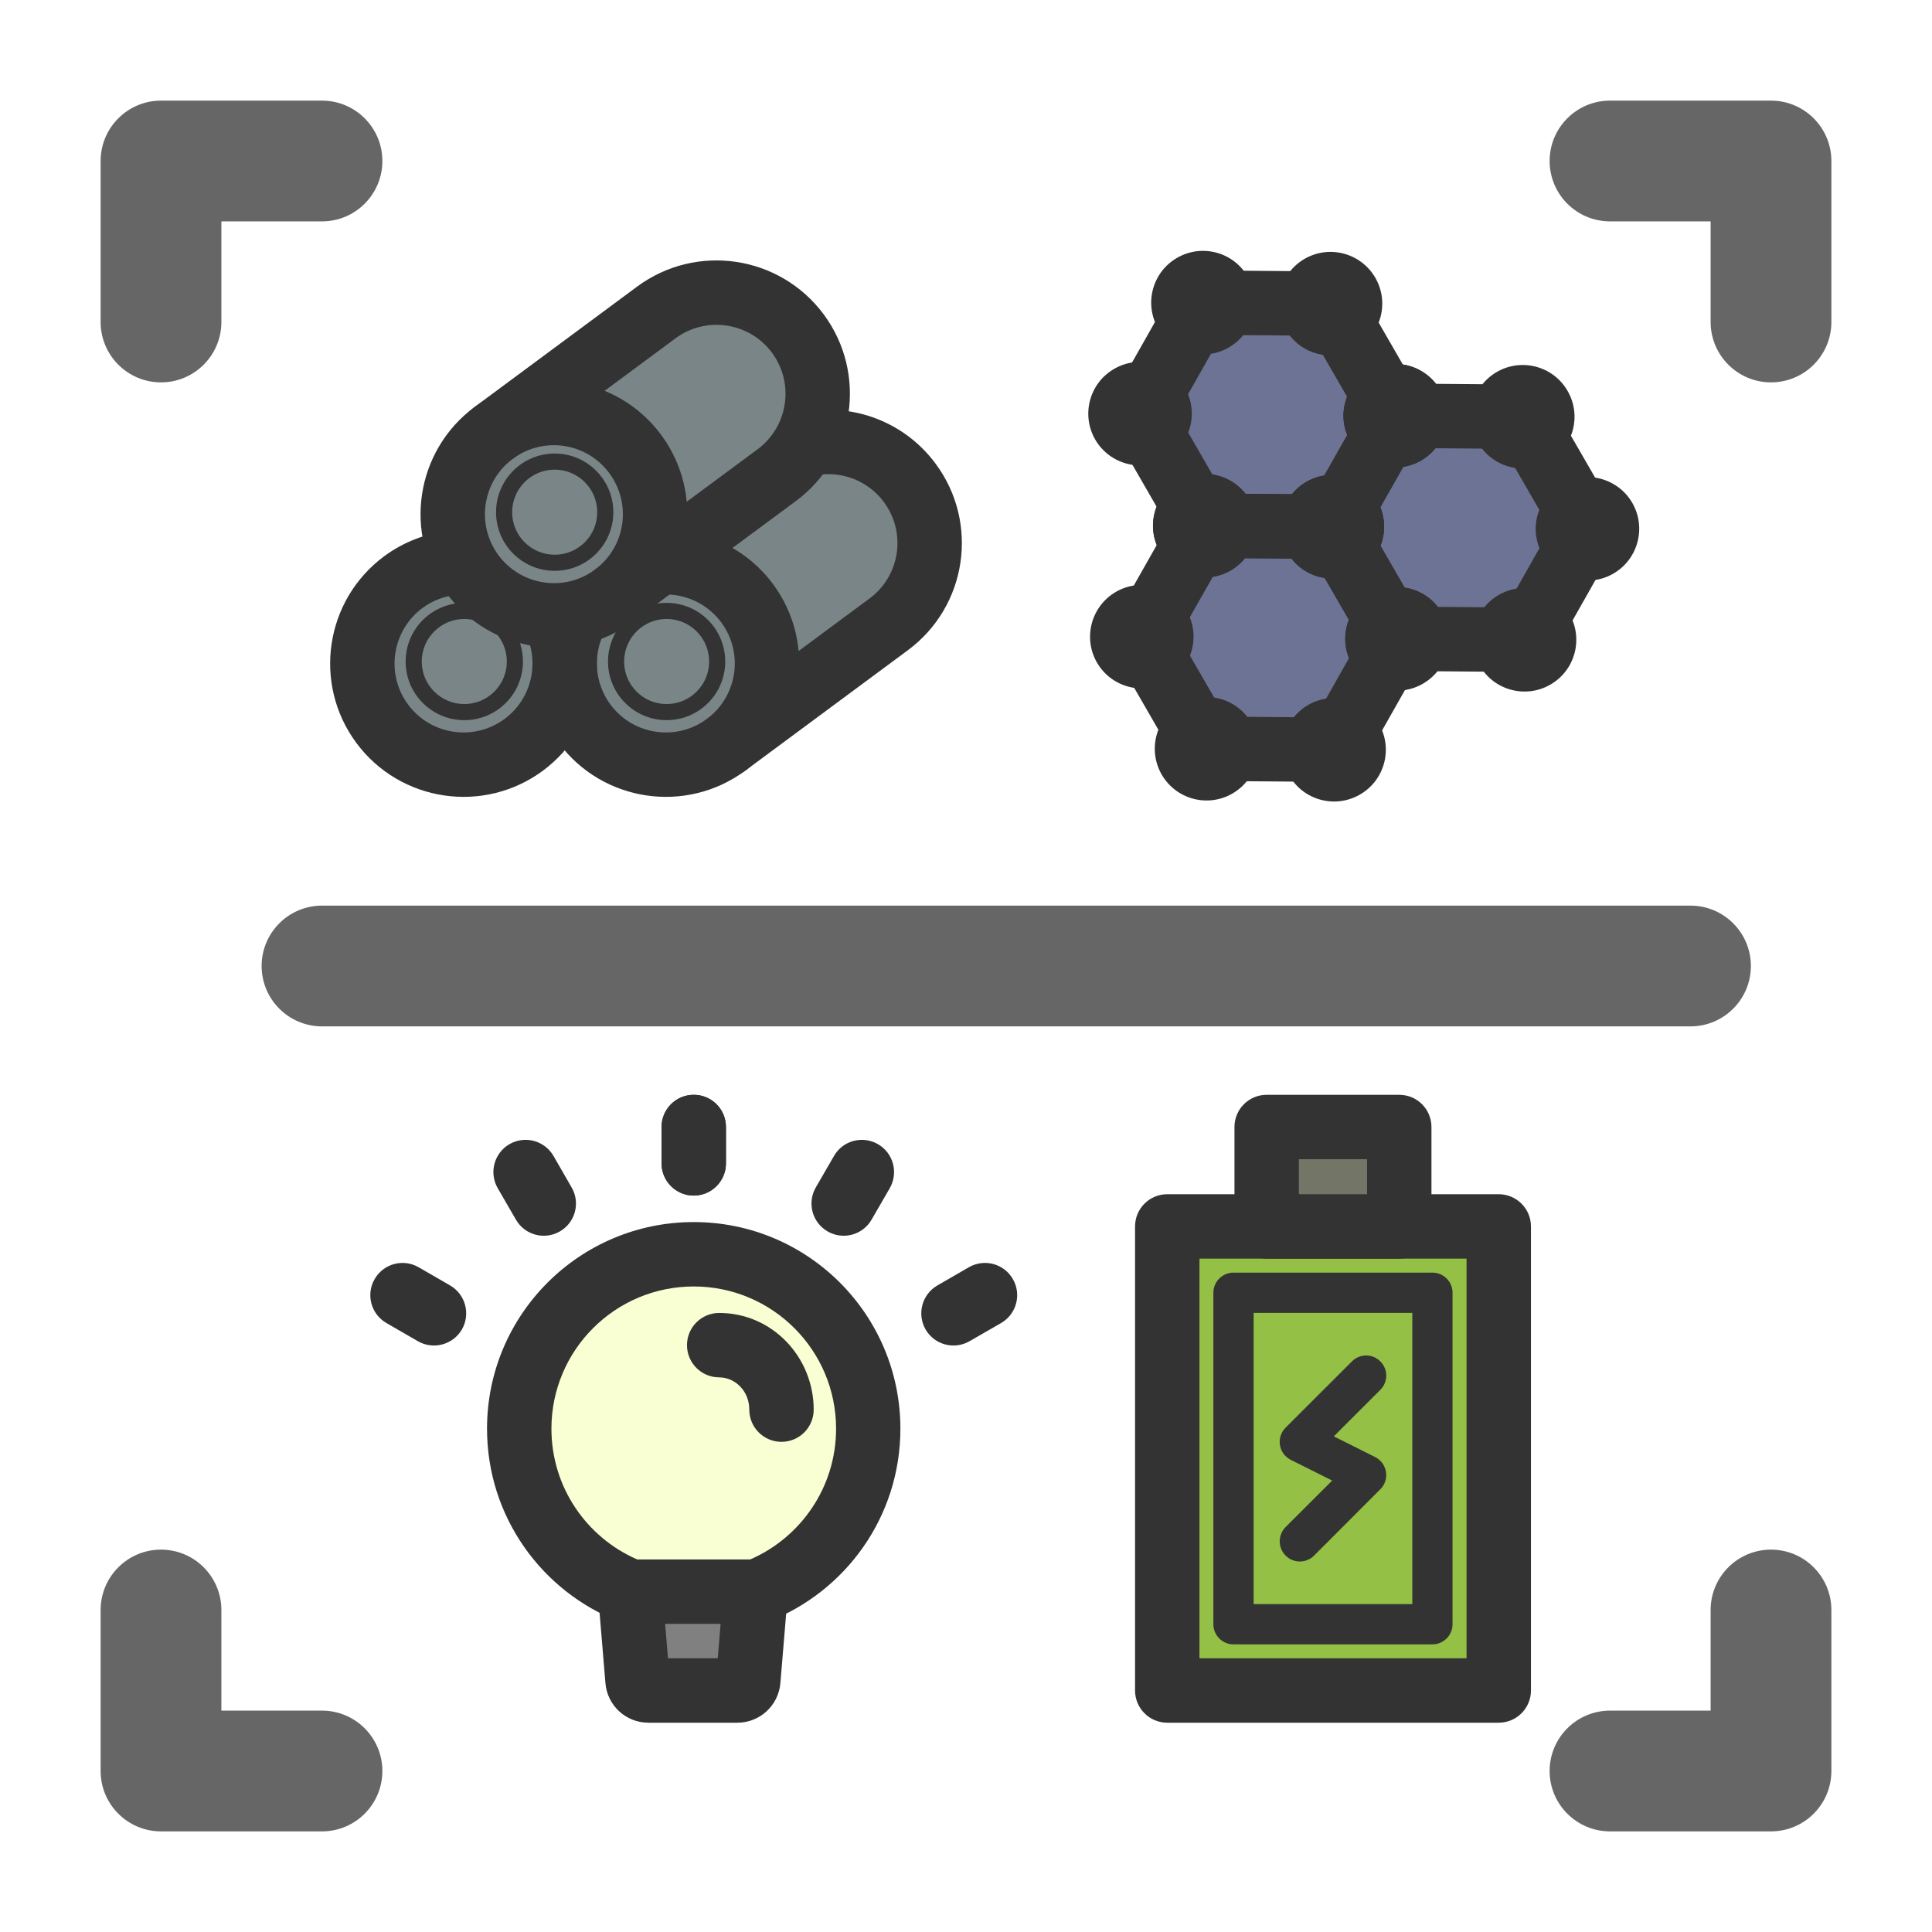 <svg width="24" height="24" viewBox="0 0 24 24" fill="none" xmlns="http://www.w3.org/2000/svg">
<path fill-rule="evenodd" clip-rule="evenodd" d="M1.25 2C1.25 1.586 1.586 1.25 2 1.25H4C4.414 1.25 4.75 1.586 4.75 2C4.75 2.414 4.414 2.75 4 2.75H2.75V4C2.75 4.414 2.414 4.75 2 4.75C1.586 4.75 1.25 4.414 1.25 4V2Z" fill="#666666"  class='xian'/>
<path fill-rule="evenodd" clip-rule="evenodd" d="M22.75 22C22.75 22.414 22.414 22.75 22 22.75H20C19.586 22.75 19.25 22.414 19.25 22C19.25 21.586 19.586 21.25 20 21.25H21.25V20C21.25 19.586 21.586 19.25 22 19.25C22.414 19.25 22.75 19.586 22.75 20V22Z" fill="#666666"  class='xian'/>
<path fill-rule="evenodd" clip-rule="evenodd" d="M22.75 2C22.75 1.586 22.414 1.25 22 1.25H20C19.586 1.25 19.25 1.586 19.25 2C19.25 2.414 19.586 2.75 20 2.75H21.25V4C21.25 4.414 21.586 4.75 22 4.75C22.414 4.75 22.75 4.414 22.75 4V2Z" fill="#666666"  class='xian'/>
<path fill-rule="evenodd" clip-rule="evenodd" d="M1.25 22C1.25 22.414 1.586 22.75 2 22.75H4C4.414 22.75 4.75 22.414 4.75 22C4.75 21.586 4.414 21.25 4 21.25H2.75V20C2.75 19.586 2.414 19.25 2 19.25C1.586 19.25 1.25 19.586 1.25 20V22Z" fill="#666666"  class='xian'/>
<path fill-rule="evenodd" clip-rule="evenodd" d="M3.25 12C3.25 11.586 3.586 11.25 4 11.25H21C21.414 11.25 21.75 11.586 21.75 12C21.75 12.414 21.414 12.75 21 12.75H4C3.586 12.75 3.25 12.414 3.25 12Z" fill="#666666"  class='xian'/>
<path d="M8 3.855H10V4.855L11.5 6V7.5L9.5 9L7.5 9.5L7 9L5.5 9.5L4.5 8.5L6.5 4.855L8 3.855Z" fill="#7A8588" class='mian'/>
<path fill-rule="evenodd" clip-rule="evenodd" d="M5.248 7.553C4.868 7.835 4.788 8.372 5.069 8.752C5.351 9.132 5.887 9.212 6.268 8.931C6.648 8.649 6.728 8.113 6.447 7.732L7.09 7.256C7.634 7.992 7.479 9.029 6.744 9.574C6.008 10.118 4.971 9.963 4.426 9.228C3.882 8.492 4.037 7.455 4.772 6.91C5.024 6.724 5.313 6.619 5.605 6.592L5.678 7.389C5.528 7.403 5.379 7.456 5.248 7.553Z" fill="#333333" class='xian'/>
<path fill-rule="evenodd" clip-rule="evenodd" d="M5.768 7.689C5.476 7.689 5.239 7.926 5.239 8.218C5.239 8.509 5.476 8.746 5.768 8.746C6.059 8.746 6.296 8.509 6.296 8.218C6.296 7.926 6.059 7.689 5.768 7.689ZM5.039 8.218C5.039 7.815 5.365 7.489 5.768 7.489C6.17 7.489 6.496 7.815 6.496 8.218C6.496 8.62 6.17 8.946 5.768 8.946C5.365 8.946 5.039 8.62 5.039 8.218Z" fill="#333333" class='xian'/>
<path fill-rule="evenodd" clip-rule="evenodd" d="M10 5.941C10.347 5.815 10.749 5.925 10.98 6.237C11.262 6.617 11.182 7.154 10.801 7.435L8.781 8.931C8.604 9.062 8.566 9.313 8.698 9.49C8.829 9.668 9.08 9.705 9.257 9.574L11.277 8.078C12.013 7.534 12.168 6.496 11.623 5.761C11.236 5.238 10.6 5.009 10 5.115V5.941Z" fill="#333333" class='xian'/>
<path fill-rule="evenodd" clip-rule="evenodd" d="M7.506 7.856C7.365 8.137 7.384 8.483 7.583 8.752C7.864 9.132 8.401 9.212 8.781 8.931C9.161 8.649 9.241 8.113 8.96 7.732C8.796 7.511 8.546 7.391 8.289 7.385L8.307 6.586C8.801 6.597 9.286 6.828 9.603 7.256C10.147 7.992 9.992 9.029 9.257 9.574C8.522 10.118 7.484 9.963 6.94 9.228C6.554 8.707 6.52 8.036 6.791 7.496L7.506 7.856Z" fill="#333333" class='xian'/>
<path fill-rule="evenodd" clip-rule="evenodd" d="M8.281 7.689C7.989 7.689 7.753 7.926 7.753 8.218C7.753 8.509 7.989 8.746 8.281 8.746C8.573 8.746 8.809 8.509 8.809 8.218C8.809 7.926 8.573 7.689 8.281 7.689ZM7.553 8.218C7.553 7.815 7.879 7.489 8.281 7.489C8.683 7.489 9.009 7.815 9.009 8.218C9.009 8.62 8.683 8.946 8.281 8.946C7.879 8.946 7.553 8.62 7.553 8.218Z" fill="#333333" class='xian'/>
<path fill-rule="evenodd" clip-rule="evenodd" d="M9.59 4.382C9.308 4.002 8.772 3.922 8.391 4.203L6.371 5.699C6.194 5.83 5.943 5.793 5.812 5.615C5.68 5.438 5.718 5.187 5.895 5.056L7.915 3.56C8.651 3.016 9.688 3.171 10.233 3.906C10.777 4.642 10.622 5.679 9.887 6.224L7.867 7.719C7.689 7.85 7.439 7.813 7.307 7.635C7.176 7.458 7.213 7.207 7.391 7.076L9.411 5.581C9.791 5.299 9.871 4.763 9.59 4.382Z" fill="#333333" class='xian'/>
<path fill-rule="evenodd" clip-rule="evenodd" d="M6.371 5.699C5.991 5.98 5.911 6.517 6.192 6.897C6.474 7.277 7.01 7.358 7.391 7.076C7.771 6.795 7.851 6.258 7.569 5.878C7.288 5.497 6.751 5.417 6.371 5.699ZM5.549 7.373C5.005 6.638 5.16 5.6 5.895 5.056C6.631 4.511 7.668 4.666 8.213 5.402C8.757 6.137 8.602 7.175 7.867 7.719C7.131 8.263 6.094 8.109 5.549 7.373Z" fill="#333333" class='xian'/>
<path fill-rule="evenodd" clip-rule="evenodd" d="M6.891 5.834C6.599 5.834 6.362 6.071 6.362 6.363C6.362 6.655 6.599 6.891 6.891 6.891C7.182 6.891 7.419 6.655 7.419 6.363C7.419 6.071 7.182 5.834 6.891 5.834ZM6.162 6.363C6.162 5.961 6.488 5.634 6.891 5.634C7.293 5.634 7.619 5.961 7.619 6.363C7.619 6.765 7.293 7.091 6.891 7.091C6.488 7.091 6.162 6.765 6.162 6.363Z" fill="#333333" class='xian'/>
<path d="M9.387 19.772L9.295 20.876C9.289 20.946 9.23 21 9.16 21H8.054C7.984 21 7.925 20.946 7.919 20.876L7.827 19.772" fill="#808080" class='mian'/>
<path fill-rule="evenodd" clip-rule="evenodd" d="M7.794 19.373C8.014 19.355 8.208 19.518 8.226 19.738L8.298 20.6H8.916L8.988 19.738C9.007 19.518 9.2 19.355 9.42 19.373C9.64 19.391 9.804 19.585 9.786 19.805L9.694 20.909L9.694 20.909C9.67 21.187 9.438 21.4 9.16 21.4H8.054C7.776 21.4 7.544 21.187 7.521 20.909C7.521 20.909 7.521 20.909 7.521 20.909L7.429 19.805C7.41 19.585 7.574 19.391 7.794 19.373Z" fill="#333333" class='xian'/>
<path d="M10.786 17.748C10.786 18.671 10.21 19.459 9.398 19.772H8.618H7.838C7.026 19.459 6.45 18.671 6.45 17.748C6.45 16.551 7.421 15.581 8.618 15.581C9.815 15.581 10.786 16.551 10.786 17.748Z" fill="#F9FFD3" class='mian'/>
<path fill-rule="evenodd" clip-rule="evenodd" d="M8.618 15.981C7.641 15.981 6.85 16.772 6.85 17.748C6.85 18.475 7.288 19.1 7.916 19.372H9.319C9.947 19.1 10.386 18.475 10.386 17.748C10.386 16.772 9.594 15.981 8.618 15.981ZM6.05 17.748C6.05 16.33 7.2 15.181 8.618 15.181C10.036 15.181 11.185 16.33 11.185 17.748C11.185 18.841 10.503 19.774 9.541 20.145C9.496 20.163 9.447 20.172 9.398 20.172H7.838C7.789 20.172 7.74 20.163 7.694 20.145C6.733 19.774 6.05 18.841 6.05 17.748Z" fill="#333333" class='xian'/>
<path fill-rule="evenodd" clip-rule="evenodd" d="M8.534 16.71C8.534 16.489 8.713 16.31 8.934 16.31C9.595 16.31 10.108 16.86 10.108 17.511C10.108 17.732 9.929 17.911 9.708 17.911C9.487 17.911 9.308 17.732 9.308 17.511C9.308 17.276 9.128 17.11 8.934 17.11C8.713 17.11 8.534 16.931 8.534 16.71Z" fill="#333333" class='xian'/>
<path fill-rule="evenodd" clip-rule="evenodd" d="M8.618 13.6C8.839 13.6 9.018 13.779 9.018 14V14.452C9.018 14.672 8.839 14.852 8.618 14.852C8.397 14.852 8.218 14.672 8.218 14.452V14C8.218 13.779 8.397 13.6 8.618 13.6Z" fill="#333333" class='xian'/>
<path fill-rule="evenodd" clip-rule="evenodd" d="M8.618 13.6C8.839 13.6 9.018 13.779 9.018 14V14.452C9.018 14.672 8.839 14.852 8.618 14.852C8.397 14.852 8.218 14.672 8.218 14.452V14C8.218 13.779 8.397 13.6 8.618 13.6Z" fill="#333333" class='xian'/>
<path fill-rule="evenodd" clip-rule="evenodd" d="M10.906 14.213C11.098 14.324 11.163 14.568 11.053 14.76L10.827 15.151C10.717 15.342 10.472 15.408 10.281 15.297C10.089 15.187 10.024 14.942 10.134 14.751L10.36 14.36C10.47 14.168 10.715 14.103 10.906 14.213Z" fill="#333333" class='xian'/>
<path fill-rule="evenodd" clip-rule="evenodd" d="M12.582 15.889C12.693 16.08 12.627 16.325 12.436 16.435L12.044 16.661C11.853 16.771 11.608 16.706 11.498 16.515C11.388 16.323 11.453 16.079 11.645 15.968L12.036 15.742C12.227 15.632 12.472 15.697 12.582 15.889Z" fill="#333333" class='xian'/>
<path fill-rule="evenodd" clip-rule="evenodd" d="M6.329 14.213C6.521 14.103 6.765 14.168 6.876 14.36L7.101 14.751C7.212 14.942 7.146 15.187 6.955 15.297C6.764 15.408 6.519 15.342 6.409 15.151L6.183 14.76C6.072 14.568 6.138 14.324 6.329 14.213Z" fill="#333333" class='xian'/>
<path fill-rule="evenodd" clip-rule="evenodd" d="M4.654 15.889C4.764 15.697 5.009 15.632 5.2 15.742L5.591 15.968C5.782 16.079 5.848 16.323 5.738 16.515C5.627 16.706 5.382 16.771 5.191 16.661L4.8 16.435C4.609 16.325 4.543 16.08 4.654 15.889Z" fill="#333333" class='xian'/>
<path d="M15 4L16.5 3.5L17 5H19L19.5 6.5L19 8H17.5L16.5 9.5L15 9L14 8L15 6.5L14 5L15 4Z" fill="#6D7394" class='mian'/>
<path fill-rule="evenodd" clip-rule="evenodd" d="M19.287 8.145C19.215 8.271 19.081 8.349 18.936 8.348L18.143 8.341L17.351 8.335C17.209 8.334 17.078 8.258 17.008 8.135L16.204 6.743C16.133 6.62 16.133 6.469 16.202 6.346L16.593 5.656L16.984 4.967C17.055 4.841 17.19 4.763 17.335 4.764L18.92 4.777C19.062 4.778 19.192 4.854 19.263 4.977L20.067 6.369C20.137 6.492 20.138 6.643 20.068 6.766L19.287 8.145ZM18.707 7.546L19.259 6.571L18.684 5.575L17.564 5.566L17.289 6.051L17.011 6.541L17.586 7.537L18.15 7.541L18.707 7.546Z" fill="#333333" class='xian'/>
<path fill-rule="evenodd" clip-rule="evenodd" d="M16.921 9.511C16.849 9.637 16.715 9.715 16.569 9.714L15.777 9.707L14.985 9.701C14.843 9.7 14.712 9.624 14.641 9.501L13.838 8.109C13.767 7.986 13.766 7.835 13.836 7.712L14.227 7.022L14.617 6.333C14.689 6.207 14.823 6.129 14.969 6.13L16.554 6.143C16.695 6.144 16.826 6.22 16.897 6.343L17.7 7.735C17.771 7.858 17.772 8.009 17.702 8.132L16.921 9.511ZM16.341 8.912L16.893 7.937L16.318 6.941L15.198 6.932L14.923 7.417L14.645 7.907L15.22 8.903L15.784 8.907L16.341 8.912Z" fill="#333333" class='xian'/>
<path d="M15.994 6.864C15.816 6.557 15.921 6.164 16.229 5.986C16.536 5.809 16.93 5.914 17.107 6.222C17.285 6.529 17.179 6.922 16.872 7.1C16.564 7.277 16.171 7.172 15.994 6.864Z" fill="#333333" class='xian'/>
<path d="M13.627 8.231C13.45 7.923 13.555 7.53 13.863 7.352C14.17 7.175 14.563 7.28 14.741 7.588C14.918 7.895 14.813 8.288 14.505 8.466C14.198 8.643 13.805 8.538 13.627 8.231Z" fill="#333333" class='xian'/>
<path d="M18.36 5.498C18.182 5.191 18.287 4.798 18.595 4.62C18.902 4.443 19.296 4.548 19.473 4.856C19.651 5.163 19.545 5.556 19.238 5.734C18.93 5.911 18.537 5.806 18.36 5.498Z" fill="#333333" class='xian'/>
<path d="M15.994 6.864C15.816 6.557 15.921 6.164 16.229 5.986C16.536 5.809 16.93 5.914 17.107 6.222C17.285 6.529 17.179 6.922 16.872 7.1C16.564 7.277 16.171 7.172 15.994 6.864Z" fill="#333333" class='xian'/>
<path d="M16.797 8.256C16.62 7.949 16.725 7.556 17.033 7.378C17.34 7.201 17.733 7.306 17.911 7.613C18.088 7.921 17.983 8.314 17.675 8.492C17.368 8.669 16.975 8.564 16.797 8.256Z" fill="#333333" class='xian'/>
<path d="M14.431 9.622C14.254 9.315 14.359 8.922 14.666 8.744C14.974 8.567 15.367 8.672 15.544 8.979C15.722 9.287 15.617 9.68 15.309 9.858C15.002 10.035 14.609 9.93 14.431 9.622Z" fill="#333333" class='xian'/>
<path d="M19.163 6.89C18.986 6.583 19.091 6.19 19.399 6.012C19.706 5.835 20.099 5.94 20.277 6.247C20.454 6.555 20.349 6.948 20.041 7.126C19.734 7.303 19.341 7.198 19.163 6.89Z" fill="#333333" class='xian'/>
<path d="M16.797 8.256C16.62 7.949 16.725 7.556 17.033 7.378C17.34 7.201 17.733 7.306 17.911 7.613C18.088 7.921 17.983 8.314 17.675 8.492C17.368 8.669 16.975 8.564 16.797 8.256Z" fill="#333333" class='xian'/>
<path d="M18.382 8.269C18.204 7.962 18.31 7.569 18.617 7.391C18.925 7.213 19.318 7.319 19.495 7.626C19.673 7.934 19.567 8.327 19.26 8.504C18.953 8.682 18.559 8.577 18.382 8.269Z" fill="#333333" class='xian'/>
<path d="M16.016 9.635C15.838 9.328 15.944 8.935 16.251 8.757C16.559 8.58 16.952 8.685 17.129 8.992C17.307 9.3 17.201 9.693 16.894 9.87C16.587 10.048 16.193 9.943 16.016 9.635Z" fill="#333333" class='xian'/>
<path d="M16.775 5.485C16.597 5.178 16.703 4.785 17.01 4.607C17.318 4.43 17.711 4.535 17.888 4.843C18.066 5.15 17.961 5.543 17.653 5.721C17.346 5.898 16.953 5.793 16.775 5.485Z" fill="#333333" class='xian'/>
<path d="M14.409 6.852C14.231 6.544 14.337 6.151 14.644 5.973C14.952 5.796 15.345 5.901 15.522 6.209C15.7 6.516 15.595 6.909 15.287 7.087C14.98 7.264 14.586 7.159 14.409 6.852Z" fill="#333333" class='xian'/>
<path fill-rule="evenodd" clip-rule="evenodd" d="M16.899 6.74C16.827 6.867 16.693 6.944 16.547 6.943L15.755 6.937L14.963 6.93C14.821 6.929 14.69 6.853 14.619 6.73L13.816 5.338C13.745 5.216 13.744 5.064 13.814 4.941L14.205 4.252L14.595 3.562C14.667 3.436 14.802 3.358 14.947 3.359L16.532 3.372C16.673 3.373 16.804 3.449 16.875 3.572L17.678 4.964C17.749 5.087 17.75 5.238 17.68 5.361L16.899 6.74ZM16.319 6.141L16.871 5.166L16.296 4.17L15.175 4.161L14.901 4.646L14.623 5.136L15.198 6.132L15.761 6.137L16.319 6.141Z" fill="#333333" class='xian'/>
<path d="M13.605 5.46C13.428 5.152 13.533 4.759 13.841 4.582C14.148 4.404 14.541 4.509 14.719 4.817C14.896 5.124 14.791 5.517 14.484 5.695C14.176 5.873 13.783 5.767 13.605 5.46Z" fill="#333333" class='xian'/>
<path d="M15.972 4.094C15.794 3.786 15.899 3.393 16.207 3.215C16.514 3.038 16.907 3.143 17.085 3.451C17.262 3.758 17.157 4.151 16.85 4.329C16.542 4.506 16.149 4.401 15.972 4.094Z" fill="#333333" class='xian'/>
<path d="M14.409 6.852C14.232 6.544 14.337 6.151 14.645 5.973C14.952 5.796 15.345 5.901 15.523 6.209C15.7 6.516 15.595 6.909 15.287 7.087C14.98 7.264 14.587 7.159 14.409 6.852Z" fill="#333333" class='xian'/>
<path d="M16.775 5.485C16.598 5.178 16.703 4.785 17.01 4.607C17.318 4.43 17.711 4.535 17.889 4.843C18.066 5.15 17.961 5.543 17.653 5.721C17.346 5.898 16.953 5.793 16.775 5.485Z" fill="#333333" class='xian'/>
<path d="M15.994 6.864C15.816 6.557 15.921 6.164 16.229 5.986C16.536 5.809 16.93 5.914 17.107 6.222C17.285 6.529 17.179 6.922 16.872 7.1C16.564 7.277 16.171 7.172 15.994 6.864Z" fill="#333333" class='xian'/>
<path d="M14.387 4.081C14.209 3.773 14.315 3.38 14.622 3.203C14.93 3.025 15.323 3.13 15.5 3.438C15.678 3.745 15.572 4.139 15.265 4.316C14.958 4.494 14.564 4.388 14.387 4.081Z" fill="#333333" class='xian'/>
<path d="M14.5 15.235H18.618V21H14.5V15.235Z" fill="#93C045" class='mian'/>
<path fill-rule="evenodd" clip-rule="evenodd" d="M14.1 15.235C14.1 15.014 14.279 14.835 14.5 14.835H18.618C18.838 14.835 19.018 15.014 19.018 15.235V21C19.018 21.221 18.838 21.4 18.618 21.4H14.5C14.279 21.4 14.1 21.221 14.1 21V15.235ZM14.9 15.635V20.6H18.218V15.635H14.9Z" fill="#333333" class='xian'/>
<path fill-rule="evenodd" clip-rule="evenodd" d="M15.073 16.059C15.073 15.921 15.185 15.809 15.323 15.809H17.794C17.932 15.809 18.044 15.921 18.044 16.059V20.177C18.044 20.314 17.932 20.427 17.794 20.427H15.323C15.185 20.427 15.073 20.314 15.073 20.177V16.059ZM15.573 16.309V19.927H17.544V16.309H15.573Z" fill="#333333" class='xian'/>
<path d="M15.735 14H17.382V15.235H15.735V14Z" fill="#737566" class='mian'/>
<path fill-rule="evenodd" clip-rule="evenodd" d="M15.335 14C15.335 13.779 15.514 13.6 15.735 13.6H17.382C17.603 13.6 17.782 13.779 17.782 14V15.235C17.782 15.456 17.603 15.635 17.382 15.635H15.735C15.514 15.635 15.335 15.456 15.335 15.235V14ZM16.135 14.4V14.835H16.982V14.4H16.135Z" fill="#333333" class='xian'/>
<path fill-rule="evenodd" clip-rule="evenodd" d="M17.147 16.912C17.245 17.009 17.245 17.167 17.147 17.265L16.569 17.843L17.082 18.1C17.154 18.136 17.204 18.204 17.217 18.284C17.23 18.363 17.204 18.444 17.147 18.5L16.324 19.324C16.226 19.422 16.068 19.422 15.97 19.324C15.873 19.226 15.873 19.068 15.97 18.97L16.549 18.392L16.035 18.135C15.963 18.099 15.913 18.031 15.9 17.952C15.887 17.872 15.913 17.792 15.97 17.735L16.794 16.912C16.891 16.814 17.05 16.814 17.147 16.912Z" fill="#333333" class='xian'/>
</svg>
